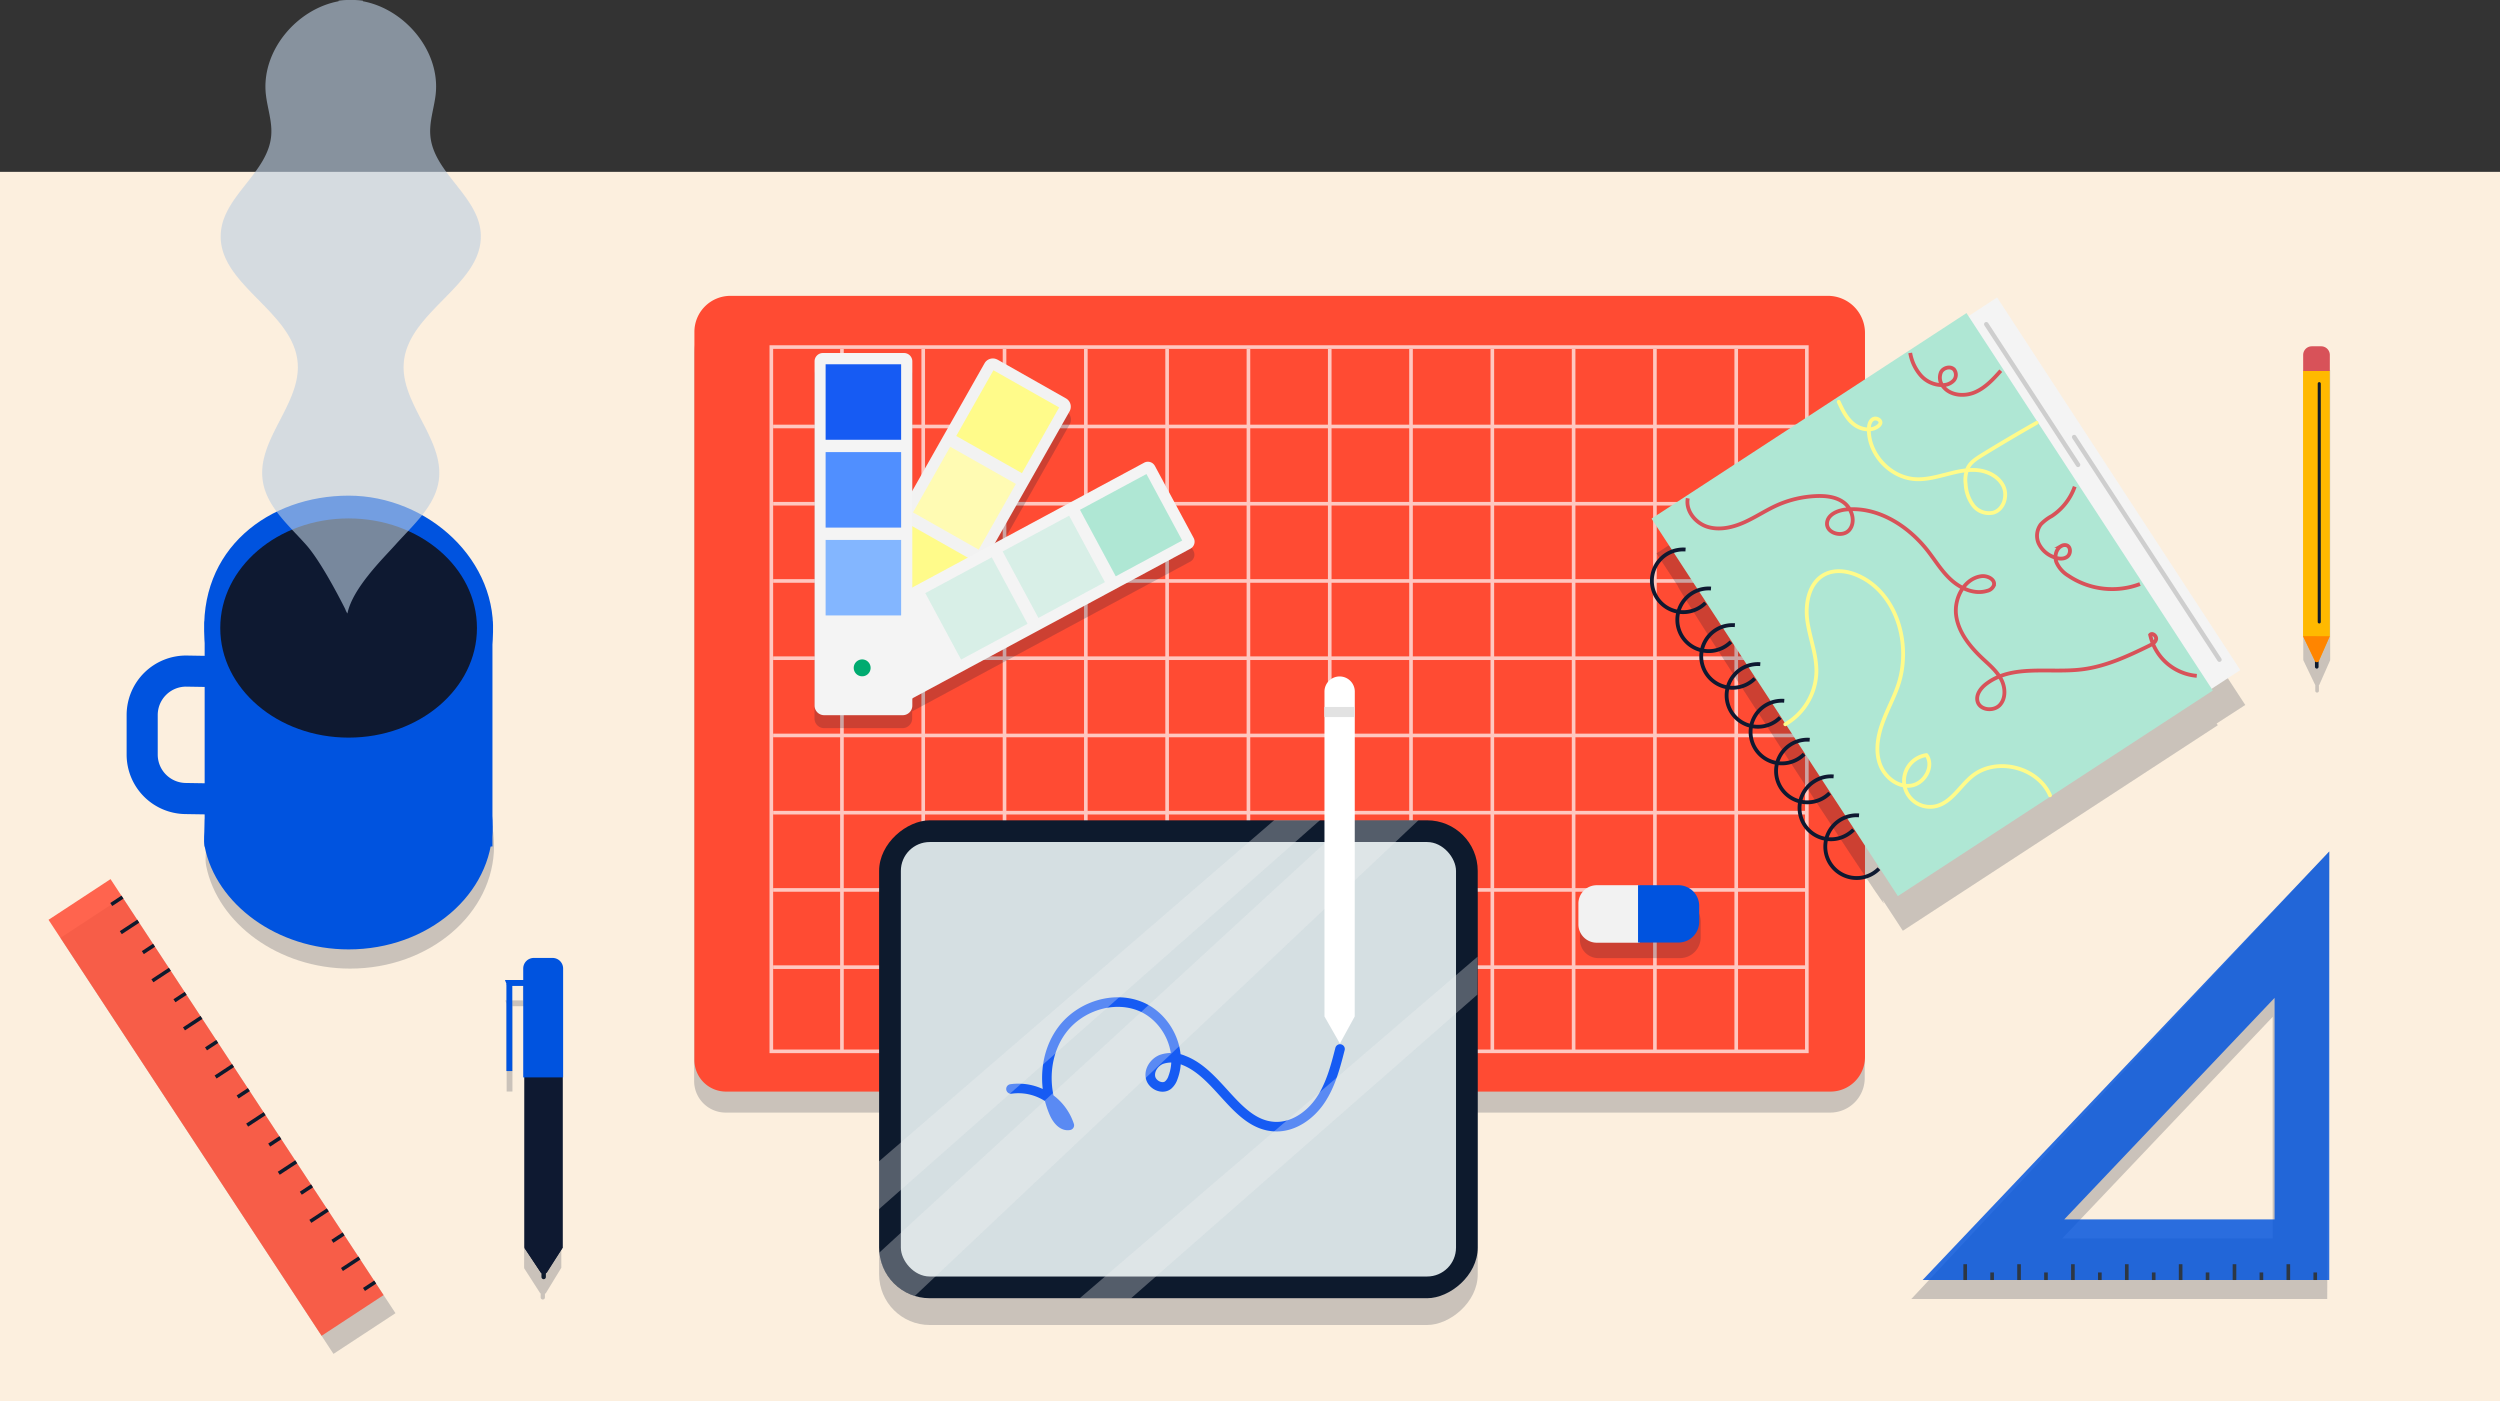 <svg xmlns="http://www.w3.org/2000/svg" viewBox="0 0 844 473.02"><rect x="0" y="0" width="844" height="473.02" fill="#333333" stroke="none"/><defs><style>.cls-1{isolation:isolate;}.cls-2{fill:#fcefde;}.cls-3,.cls-33,.cls-7{fill:#0e1931;}.cls-3,.cls-7{opacity:0.21;}.cls-30,.cls-4{fill:#ff4b33;}.cls-5{opacity:0.69;}.cls-20,.cls-21,.cls-22,.cls-23,.cls-24,.cls-25,.cls-29,.cls-31,.cls-32,.cls-34,.cls-35,.cls-39,.cls-6{fill:none;}.cls-6{stroke:#fff;}.cls-20,.cls-21,.cls-23,.cls-31,.cls-34,.cls-35,.cls-6{stroke-miterlimit:10;}.cls-25,.cls-31,.cls-6{stroke-width:1.22px;}.cls-7{mix-blend-mode:multiply;}.cls-8{fill:#f2f2f2;}.cls-9{fill:#fffb8a;}.cls-10{fill:#fffbb3;}.cls-11,.cls-40{fill:#f4f4f4;}.cls-12{fill:#afe7d4;}.cls-13{fill:#d8efe7;}.cls-14{fill:#165bf3;}.cls-15{fill:#508fff;}.cls-16{fill:#83b6ff;}.cls-17{fill:#00ab70;}.cls-18{opacity:0.83;}.cls-19{fill:#0053df;}.cls-20,.cls-25,.cls-29,.cls-31,.cls-32{stroke:#0d1a2d;}.cls-20{stroke-width:1.23px;}.cls-21{stroke:#0e1931;}.cls-21,.cls-22,.cls-23{stroke-width:1.29px;}.cls-22{stroke:#fffb8a;}.cls-22,.cls-24,.cls-25,.cls-29,.cls-32,.cls-39{stroke-linecap:round;stroke-linejoin:round;}.cls-23{stroke:#d85259;}.cls-24{stroke:#cecece;stroke-width:1.51px;}.cls-26{fill:#ffb900;}.cls-27{fill:#d85259;}.cls-28{fill:#ff8500;}.cls-29{stroke-width:1.04px;}.cls-30{opacity:0.84;}.cls-32{stroke-width:1.49px;}.cls-34,.cls-35{stroke:#0053df;}.cls-34{stroke-width:2px;}.cls-35{stroke-width:10.5px;}.cls-36{fill:#bccfe2;opacity:0.61;}.cls-37{fill:#0d1a2d;}.cls-38{fill:#d5dfe2;}.cls-39{stroke:#165bf3;stroke-width:3.23px;}.cls-40{opacity:0.31;mix-blend-mode:lighten;}.cls-41{fill:#fff;}.cls-42{fill:#e2e2e2;}</style></defs><title>Zasób 1@</title><g class="cls-1"><g id="Warstwa_2" data-name="Warstwa 2"><g id="Warstwa_2-2" data-name="Warstwa 2"><rect class="cls-2" y="58.02" width="844" height="415"/><path class="cls-3" d="M246.51,107H617a12.53,12.53,0,0,1,12.53,12.53V363.95a11.66,11.66,0,0,1-11.66,11.66H245a10.66,10.66,0,0,1-10.66-10.66V119.12A12.16,12.16,0,0,1,246.51,107Z"/><path class="cls-4" d="M246.6,99.88H617.09a12.53,12.53,0,0,1,12.53,12.53V356.87A11.66,11.66,0,0,1,618,368.52H245.09a10.66,10.66,0,0,1-10.66-10.66V112A12.16,12.16,0,0,1,246.6,99.88Z"/><g class="cls-5"><rect class="cls-6" x="260.4" y="117.17" width="349.59" height="237.76"/><line class="cls-6" x1="261.01" y1="170.06" x2="609.83" y2="170.06"/><line class="cls-6" x1="261.01" y1="196.13" x2="609.83" y2="196.13"/><line class="cls-6" x1="261.01" y1="274.36" x2="609.83" y2="274.36"/><line class="cls-6" x1="261.01" y1="326.51" x2="609.83" y2="326.51"/><line class="cls-6" x1="261.01" y1="222.21" x2="609.83" y2="222.21"/><line class="cls-6" x1="261.01" y1="248.29" x2="609.83" y2="248.29"/><line class="cls-6" x1="261.01" y1="300.44" x2="609.83" y2="300.44"/><line class="cls-6" x1="261.01" y1="143.98" x2="609.83" y2="143.98"/><line class="cls-6" x1="284.24" y1="355.38" x2="284.24" y2="117.82"/><line class="cls-6" x1="311.68" y1="355.38" x2="311.68" y2="117.82"/><line class="cls-6" x1="339.13" y1="355.38" x2="339.13" y2="117.82"/><line class="cls-6" x1="366.58" y1="355.38" x2="366.58" y2="117.82"/><line class="cls-6" x1="394.02" y1="355.38" x2="394.02" y2="117.82"/><line class="cls-6" x1="421.47" y1="355.38" x2="421.47" y2="117.82"/><line class="cls-6" x1="448.92" y1="355.38" x2="448.92" y2="117.82"/><line class="cls-6" x1="476.36" y1="355.38" x2="476.36" y2="117.82"/><line class="cls-6" x1="503.81" y1="355.38" x2="503.81" y2="117.82"/><line class="cls-6" x1="531.25" y1="355.38" x2="531.25" y2="117.82"/><line class="cls-6" x1="558.7" y1="355.38" x2="558.7" y2="117.82"/><line class="cls-6" x1="586.15" y1="355.38" x2="586.15" y2="117.82"/></g><path class="cls-7" d="M402.92,186l-13.09-24.31a2.66,2.66,0,0,0-3.62-1.09L336,187.65l25.13-44.4a3.2,3.2,0,0,0-1.21-4.38l-23.1-13.07A3.2,3.2,0,0,0,332.4,127L308,170.2V126.37a2.81,2.81,0,0,0-2.82-2.81H277.8a2.81,2.81,0,0,0-2.82,2.81v116.2a3.25,3.25,0,0,0,3.25,3.25H304.7a3.25,3.25,0,0,0,3.25-3.25v-2.42l93.88-50.54A2.66,2.66,0,0,0,402.92,186Z"/><path class="cls-8" d="M304.95,120h26.54a3.21,3.21,0,0,1,3.21,3.21V237.59a4.7,4.7,0,0,1-4.7,4.7H306.43a4.7,4.7,0,0,1-4.7-4.7V123.23a3.21,3.21,0,0,1,3.21-3.21Z" transform="translate(130.54 -133.26) rotate(29.52)"/><rect class="cls-9" x="327.44" y="129.6" width="25.49" height="25.49" transform="translate(48.71 368.26) rotate(-60.48)"/><rect class="cls-10" x="312.83" y="155.41" width="25.49" height="25.49" transform="translate(18.85 368.64) rotate(-60.48)"/><rect class="cls-9" x="298.22" y="181.21" width="25.49" height="25.49" transform="translate(-11.02 369.02) rotate(-60.48)"/><path class="cls-11" d="M330.22,137.3h24.69a4.14,4.14,0,0,1,4.14,4.14V256.89a2.68,2.68,0,0,1-2.68,2.68H328.76a2.68,2.68,0,0,1-2.68-2.68V141.44a4.14,4.14,0,0,1,4.14-4.14Z" transform="translate(330.22 594.12) rotate(-118.29)"/><rect class="cls-12" x="369.08" y="164.55" width="25.49" height="25.49" transform="translate(406.7 597.54) rotate(-118.29)"/><rect class="cls-13" x="342.97" y="178.61" width="25.49" height="25.49" transform="translate(355.84 595.27) rotate(-118.29)"/><rect class="cls-13" x="316.86" y="192.66" width="25.49" height="25.49" transform="translate(304.98 593) rotate(-118.29)"/><path class="cls-11" d="M277.81,119.18h27.34A2.81,2.81,0,0,1,308,122V238.2a3.25,3.25,0,0,1-3.25,3.25H278.24A3.25,3.25,0,0,1,275,238.2V122A2.81,2.81,0,0,1,277.81,119.18Z"/><rect class="cls-14" x="278.73" y="122.98" width="25.49" height="25.49"/><rect class="cls-15" x="278.73" y="152.63" width="25.49" height="25.49"/><rect class="cls-16" x="278.73" y="182.28" width="25.49" height="25.49"/><path class="cls-17" d="M293.92,225.46a2.85,2.85,0,1,1-2.85-2.84A2.86,2.86,0,0,1,293.92,225.46Z"/><path class="cls-3" d="M645.25,438.55H785.67l.69-151.1Zm122-20.47h-71l71-74.78Z"/><g class="cls-18"><path class="cls-19" d="M649.07,432.13H786.36V287.45ZM767.9,411.66h-71l71-74.78Z"/><line class="cls-20" x1="663.45" y1="426.8" x2="663.45" y2="432.13"/><line class="cls-20" x1="672.54" y1="429.58" x2="672.54" y2="432.13"/><line class="cls-20" x1="681.63" y1="426.8" x2="681.63" y2="432.13"/><line class="cls-20" x1="690.72" y1="429.58" x2="690.72" y2="432.13"/><line class="cls-20" x1="699.81" y1="426.8" x2="699.81" y2="432.13"/><line class="cls-20" x1="708.91" y1="429.58" x2="708.91" y2="432.13"/><line class="cls-20" x1="718" y1="426.8" x2="718" y2="432.13"/><line class="cls-20" x1="727.09" y1="429.58" x2="727.09" y2="432.13"/><line class="cls-20" x1="736.18" y1="426.8" x2="736.18" y2="432.13"/><line class="cls-20" x1="745.27" y1="429.58" x2="745.27" y2="432.13"/><line class="cls-20" x1="754.36" y1="426.8" x2="754.36" y2="432.13"/><line class="cls-20" x1="763.45" y1="429.58" x2="763.45" y2="432.13"/><line class="cls-20" x1="772.54" y1="426.8" x2="772.54" y2="432.13"/><line class="cls-20" x1="781.63" y1="429.58" x2="781.63" y2="432.13"/></g><path class="cls-3" d="M758,238l-82.1-125.8-9.66,6.3-.67-1L559.23,186.82l7.19,11c-.78.28,69.07,107.69,69.59,107.18l-.48-1.29,6.87,10.52,106.33-69.39-.39-.59Z"/><rect class="cls-11" x="602.85" y="121.66" width="122.38" height="150.22" transform="translate(0.4 394.9) rotate(-33.13)"/><rect class="cls-12" x="588.82" y="128.02" width="126.97" height="152.17" transform="translate(-5.51 389.69) rotate(-33.13)"/><path class="cls-21" d="M575.77,203.54a9.9,9.9,0,0,1-1.73,1.4,10.58,10.58,0,1,1-5-19.41"/><path class="cls-21" d="M584.36,216.69a10.76,10.76,0,0,1-1.73,1.41,10.58,10.58,0,1,1-5-19.41"/><path class="cls-21" d="M592.43,229.07a10.38,10.38,0,0,1-1.73,1.4,10.58,10.58,0,1,1-5-19.41"/><path class="cls-21" d="M601,242.22a11.32,11.32,0,0,1-1.73,1.41,10.58,10.58,0,1,1-5-19.41"/><path class="cls-21" d="M609.09,254.59a10.43,10.43,0,0,1-1.73,1.41,10.58,10.58,0,1,1-5-19.41"/><path class="cls-21" d="M617.68,267.75a11.32,11.32,0,0,1-1.73,1.41,10.58,10.58,0,1,1-5-19.42"/><path class="cls-21" d="M625.75,280.12a10.43,10.43,0,0,1-1.73,1.41,10.58,10.58,0,1,1-11.56-17.72,10.46,10.46,0,0,1,6.57-1.69"/><path class="cls-21" d="M634.34,293.28a11.32,11.32,0,0,1-1.73,1.41,10.59,10.59,0,1,1-5-19.42"/><path class="cls-22" d="M602.72,244.52a21.06,21.06,0,0,0,10.49-17.46c.16-5.94-2.23-11.63-3.05-17.51s.59-12.92,5.87-15.63c3.64-1.87,8.13-1.12,11.82.66,12.82,6.17,17.51,23.37,12.93,36.85-1.5,4.38-3.77,8.47-5.32,12.84s-2.36,9.23-.83,13.6,5.92,8,10.51,7.36,7.94-6.54,5.24-10.31a8.78,8.78,0,1,0,3.27,17.23c5.17-1.29,8-6.74,12.11-10.1,8.11-6.62,22.19-3.16,26.32,6.45"/><path class="cls-23" d="M741.63,228.16a17.56,17.56,0,0,1-15.73-13.84c.75-.83,2.21.4,2,1.48s-1.37,1.72-2.37,2.21c-7.29,3.57-14.81,7.06-22.87,8-10.94,1.3-23.35-1.81-32.11,4.87-1.86,1.42-3.54,3.66-2.93,5.92.8,3,5.43,3.48,7.53,1.2s1.88-6,.42-8.71-3.9-4.78-6.17-6.89c-4.26-4-8.21-8.82-9-14.59s2.69-12.47,8.47-13.28c2.08-.3,4.88,1.13,4.24,3.14a3.2,3.2,0,0,1-2.3,1.82c-4.17,1.26-8.73-.71-12-3.63s-5.51-6.74-8.21-10.17C644,177.37,633.87,171,623.3,172c-2.89.26-6.33,1.72-6.5,4.62-.21,3.45,5.29,4.94,7.52,2.3s1-7-1.68-9.13-6.43-2.49-9.89-2.3a36.18,36.18,0,0,0-12.46,2.92c-3.92,1.71-7.48,4.15-11.38,5.9s-8.37,2.81-12.45,1.55-7.47-5.43-6.67-9.64"/><path class="cls-22" d="M620.75,135.65c1.26,2.74,2.61,5.59,5,7.5s6,2.59,8.36.69a2,2,0,0,0,.69-.87c.38-1.22-1.5-2.13-2.56-1.42s-1.31,2.14-1.32,3.42c-.07,8.5,7.35,16.37,15.84,16.8,3.55.18,7-.77,10.49-1.66s7-1.75,10.52-1.36,7.11,2.25,8.6,5.49.06,7.76-3.34,8.81a6.69,6.69,0,0,1-6.87-2.43,13.13,13.13,0,0,1-2.55-7.19,9.89,9.89,0,0,1,.74-5.47c1-2,3-3.21,4.84-4.36q9.09-5.58,18.36-10.85"/><path class="cls-23" d="M675.46,125.16c-2.55,2.88-5.26,5.81-8.81,7.3s-8.18,1.1-10.58-1.9a4.66,4.66,0,0,1-.78-4.93c.83-1.56,3.26-2.15,4.43-.84a2.88,2.88,0,0,1-.14,3.65A5,5,0,0,1,656,130a9.69,9.69,0,0,1-7.54-3.26,15.45,15.45,0,0,1-3.57-7.59"/><path class="cls-23" d="M722.45,197.17a26.52,26.52,0,0,1-24.23-2.84,10,10,0,0,1-4-4.57c-.68-1.95-.12-4.45,1.69-5.43a2.32,2.32,0,0,1,1.72-.25c1.54.45,1.54,2.93.25,3.88s-3.13.7-4.61.09a9.1,9.1,0,0,1-5-4.55A6.41,6.41,0,0,1,689,177a15.34,15.34,0,0,1,3.71-2.8,19.83,19.83,0,0,0,7.72-9.91"/><line class="cls-24" x1="670.57" y1="109.46" x2="701.55" y2="156.93"/><line class="cls-24" x1="700.24" y1="147.55" x2="749.28" y2="222.7"/><path class="cls-3" d="M777.59,125v97.74l.06.13h-.06l4,8.34s0,0,.05,0v2a.61.61,0,0,0,.61.61.61.61,0,0,0,.61-.61v-1.86c0-.06.11-.09.14-.16l3.67-8.32h-.06l.06-.13V125Z"/><line class="cls-25" x1="782.14" y1="220.43" x2="782.14" y2="225.12"/><path class="cls-26" d="M786.55,214.65l-3.7,8.4a.74.74,0,0,1-1.34,0l-4-8.42V125.26h9Z"/><path class="cls-27" d="M780.43,116.91h3.19a2.93,2.93,0,0,1,2.93,2.93v5.42a0,0,0,0,1,0,0h-9a0,0,0,0,1,0,0v-5.42A2.93,2.93,0,0,1,780.43,116.91Z"/><path class="cls-28" d="M786.55,214.78l-3.67,8.32a.77.77,0,0,1-1.41,0l-4-8.34"/><line class="cls-29" x1="782.98" y1="129.52" x2="782.98" y2="209.97"/><path class="cls-3" d="M567.15,304.06H539.59a6.2,6.2,0,0,0-6.2,6.2v7a6.2,6.2,0,0,0,6.2,6.2h27.56a7,7,0,0,0,7-7v-5.35A7,7,0,0,0,567.15,304.06Z"/><path class="cls-8" d="M539.07,298.85h14.48a0,0,0,0,1,0,0v19.41a0,0,0,0,1,0,0H539.07a6.2,6.2,0,0,1-6.2-6.2v-7A6.2,6.2,0,0,1,539.07,298.85Z"/><path class="cls-19" d="M553,298.85h13.65a7,7,0,0,1,7,7v5.35a7,7,0,0,1-7,7H553a0,0,0,0,1,0,0V298.85A0,0,0,0,1,553,298.85Z"/><rect class="cls-3" x="64.45" y="295.97" width="25.04" height="167.99" transform="translate(-195.89 104.57) rotate(-33.28)"/><rect class="cls-30" x="60.44" y="289.86" width="25.04" height="167.99" transform="translate(-193.2 101.37) rotate(-33.28)"/><line class="cls-31" x1="122.88" y1="435.32" x2="126.67" y2="432.83"/><line class="cls-31" x1="112.21" y1="419.07" x2="116" y2="416.58"/><line class="cls-31" x1="101.55" y1="402.83" x2="105.34" y2="400.34"/><line class="cls-31" x1="90.88" y1="386.58" x2="94.67" y2="384.09"/><line class="cls-31" x1="80.22" y1="370.34" x2="84.01" y2="367.85"/><line class="cls-31" x1="58.89" y1="337.85" x2="62.68" y2="335.36"/><line class="cls-31" x1="48.22" y1="321.6" x2="52.01" y2="319.11"/><line class="cls-31" x1="37.56" y1="305.36" x2="41.35" y2="302.87"/><line class="cls-31" x1="69.55" y1="354.09" x2="73.34" y2="351.6"/><line class="cls-31" x1="115.44" y1="428.58" x2="121.34" y2="424.71"/><line class="cls-31" x1="104.77" y1="412.33" x2="110.67" y2="408.46"/><line class="cls-31" x1="94.11" y1="396.09" x2="100.01" y2="392.22"/><line class="cls-31" x1="83.44" y1="379.84" x2="89.34" y2="375.97"/><line class="cls-31" x1="72.78" y1="363.6" x2="78.68" y2="359.73"/><line class="cls-31" x1="62.11" y1="347.35" x2="68.01" y2="343.48"/><line class="cls-31" x1="51.45" y1="331.11" x2="57.35" y2="327.23"/><line class="cls-31" x1="40.78" y1="314.86" x2="46.68" y2="310.99"/><path class="cls-3" d="M186.15,330.28H180a3.51,3.51,0,0,0-3.46,3.57v3.89h-5.95l.45,1.24a1.46,1.46,0,0,0,0,.61v28.9H173V339.7h4.12L176.94,428l.08.13h-.08l5.35,8.34a.73.73,0,0,0,.24.22V438a.72.72,0,1,0,1.44,0v-1.22a.88.88,0,0,0,.36-.3L189.5,428V370.62h.11V333.85A3.51,3.51,0,0,0,186.15,330.28Z"/><line class="cls-32" x1="183.54" y1="426.92" x2="183.54" y2="431.11"/><path class="cls-33" d="M190,421.14l-5.47,8.4a1.35,1.35,0,0,1-2,0L177,421.14V331.75h13Z"/><path class="cls-19" d="M180.21,323.4h6.33a3.57,3.57,0,0,1,3.57,3.57v36.77a0,0,0,0,1,0,0H176.64a0,0,0,0,1,0,0V327A3.57,3.57,0,0,1,180.21,323.4Z"/><path class="cls-33" d="M190,421.14l-5.35,8.45a1.44,1.44,0,0,1-2.1,0L177,421.27"/><path class="cls-34" d="M177.45,331.85h-5.54c.12.32-.07.41.05.73v29"/><g id="mug"><path class="cls-7" d="M118.19,327c-24,0-44.72-15.16-48.6-34.75-.44-2.26,0-4.39,0-6.75,0-22.89,21.8-41.5,48.6-41.5s48.6,18.61,48.6,41.5S145,327,118.19,327Z"/><path class="cls-19" d="M117.69,264.53c-26.8,0-46.49-21.88-48.6-48.6-2.41-30.67,21.8-48.6,48.6-48.6s51.09,22.1,48.6,48.6C163.79,242.61,144.49,264.53,117.69,264.53Z"/><path class="cls-19" d="M117.69,320.52c-24,0-44.72-15.15-48.6-34.75-.44-2.26,0-4.39,0-6.75,0-22.88,21.8-41.5,48.6-41.5s48.6,18.62,48.6,41.5S144.49,320.52,117.69,320.52Z"/><rect class="cls-19" x="69.09" y="209.77" width="97.16" height="76"/><ellipse class="cls-33" cx="117.69" cy="212.02" rx="43.33" ry="37"/><path class="cls-35" d="M75.68,269.79l-13.08-.21A14.83,14.83,0,0,1,48,254.76V241.39a14.83,14.83,0,0,1,15.07-14.83l11.28.19"/><path class="cls-36" d="M136.36,122c1.84-17.29,27.3-26.2,25.92-43.53-1-12.46-16-20.29-17-32.74-.39-4.62,1.25-9.14,1.79-13.74,1.7-14.67-10.34-28.92-24.54-31.56V.25A23.74,23.74,0,0,0,118.41,0a23.63,23.63,0,0,0-4.11.24V.43C100.1,3.07,88.07,17.32,89.77,32c.53,4.6,2.18,9.12,1.79,13.74-1,12.45-16,20.28-17,32.74C73.15,95.8,98.62,104.71,100.45,122c1.5,14.09-13.7,26.09-11.77,40.13,1.21,8.83,8.75,15.15,14.67,21.8,4.85,5.46,11.1,17.52,13.21,21.71a5.81,5.81,0,0,0,.73,1.48h0c1.72-8.54,12-18.53,16.18-23.19,5.92-6.65,13.46-13,14.67-21.8C150.07,148.09,134.86,136.09,136.36,122Z"/></g><rect class="cls-3" x="317.17" y="265.61" width="161.34" height="202.09" rx="17.09" transform="translate(764.49 -31.19) rotate(90)"/><rect class="cls-37" x="317.17" y="256.57" width="161.34" height="202.09" rx="17.09" transform="translate(755.45 -40.23) rotate(90)"/><rect class="cls-38" x="304.13" y="284.27" width="187.42" height="146.68" rx="9.75"/><path class="cls-39" d="M341.31,367.63A18.1,18.1,0,0,1,361,379.9c-2.37.43-4.22-2-5.17-4.22-3.87-9-3.14-20.12,2.76-28s17.09-11.6,26.21-8S399.5,354.6,396,363.78a5.61,5.61,0,0,1-1.68,2.57c-2,1.54-5.38-.1-5.9-2.61s1.28-5.1,3.65-6.08a10.38,10.38,0,0,1,7.51.3c12.13,4.6,17.83,21.8,30.8,22.39,6.19.29,11.95-3.76,15.41-8.91s5.06-11.29,6.6-17.3"/><polygon class="cls-40" points="296.73 408.23 445.65 276.86 430.2 276.86 296.73 392.09 296.73 408.23"/><polygon class="cls-40" points="381.88 438.26 498.75 335.79 498.82 322.98 364.55 438.26 381.88 438.26"/><path class="cls-40" d="M308.83,437.53c-9.44-3.06-12-11.84-12-14.63,52.09-47.74,106.75-98.23,158.84-146h23.21Z"/><path class="cls-41" d="M457.35,343.16l-5,9.14-5.21-9.14V233.49a5.12,5.12,0,0,1,5.12-5.12h0a5.12,5.12,0,0,1,5.12,5.12Z"/><rect class="cls-42" x="447.11" y="238.67" width="10.17" height="3.41"/></g></g></g></svg>